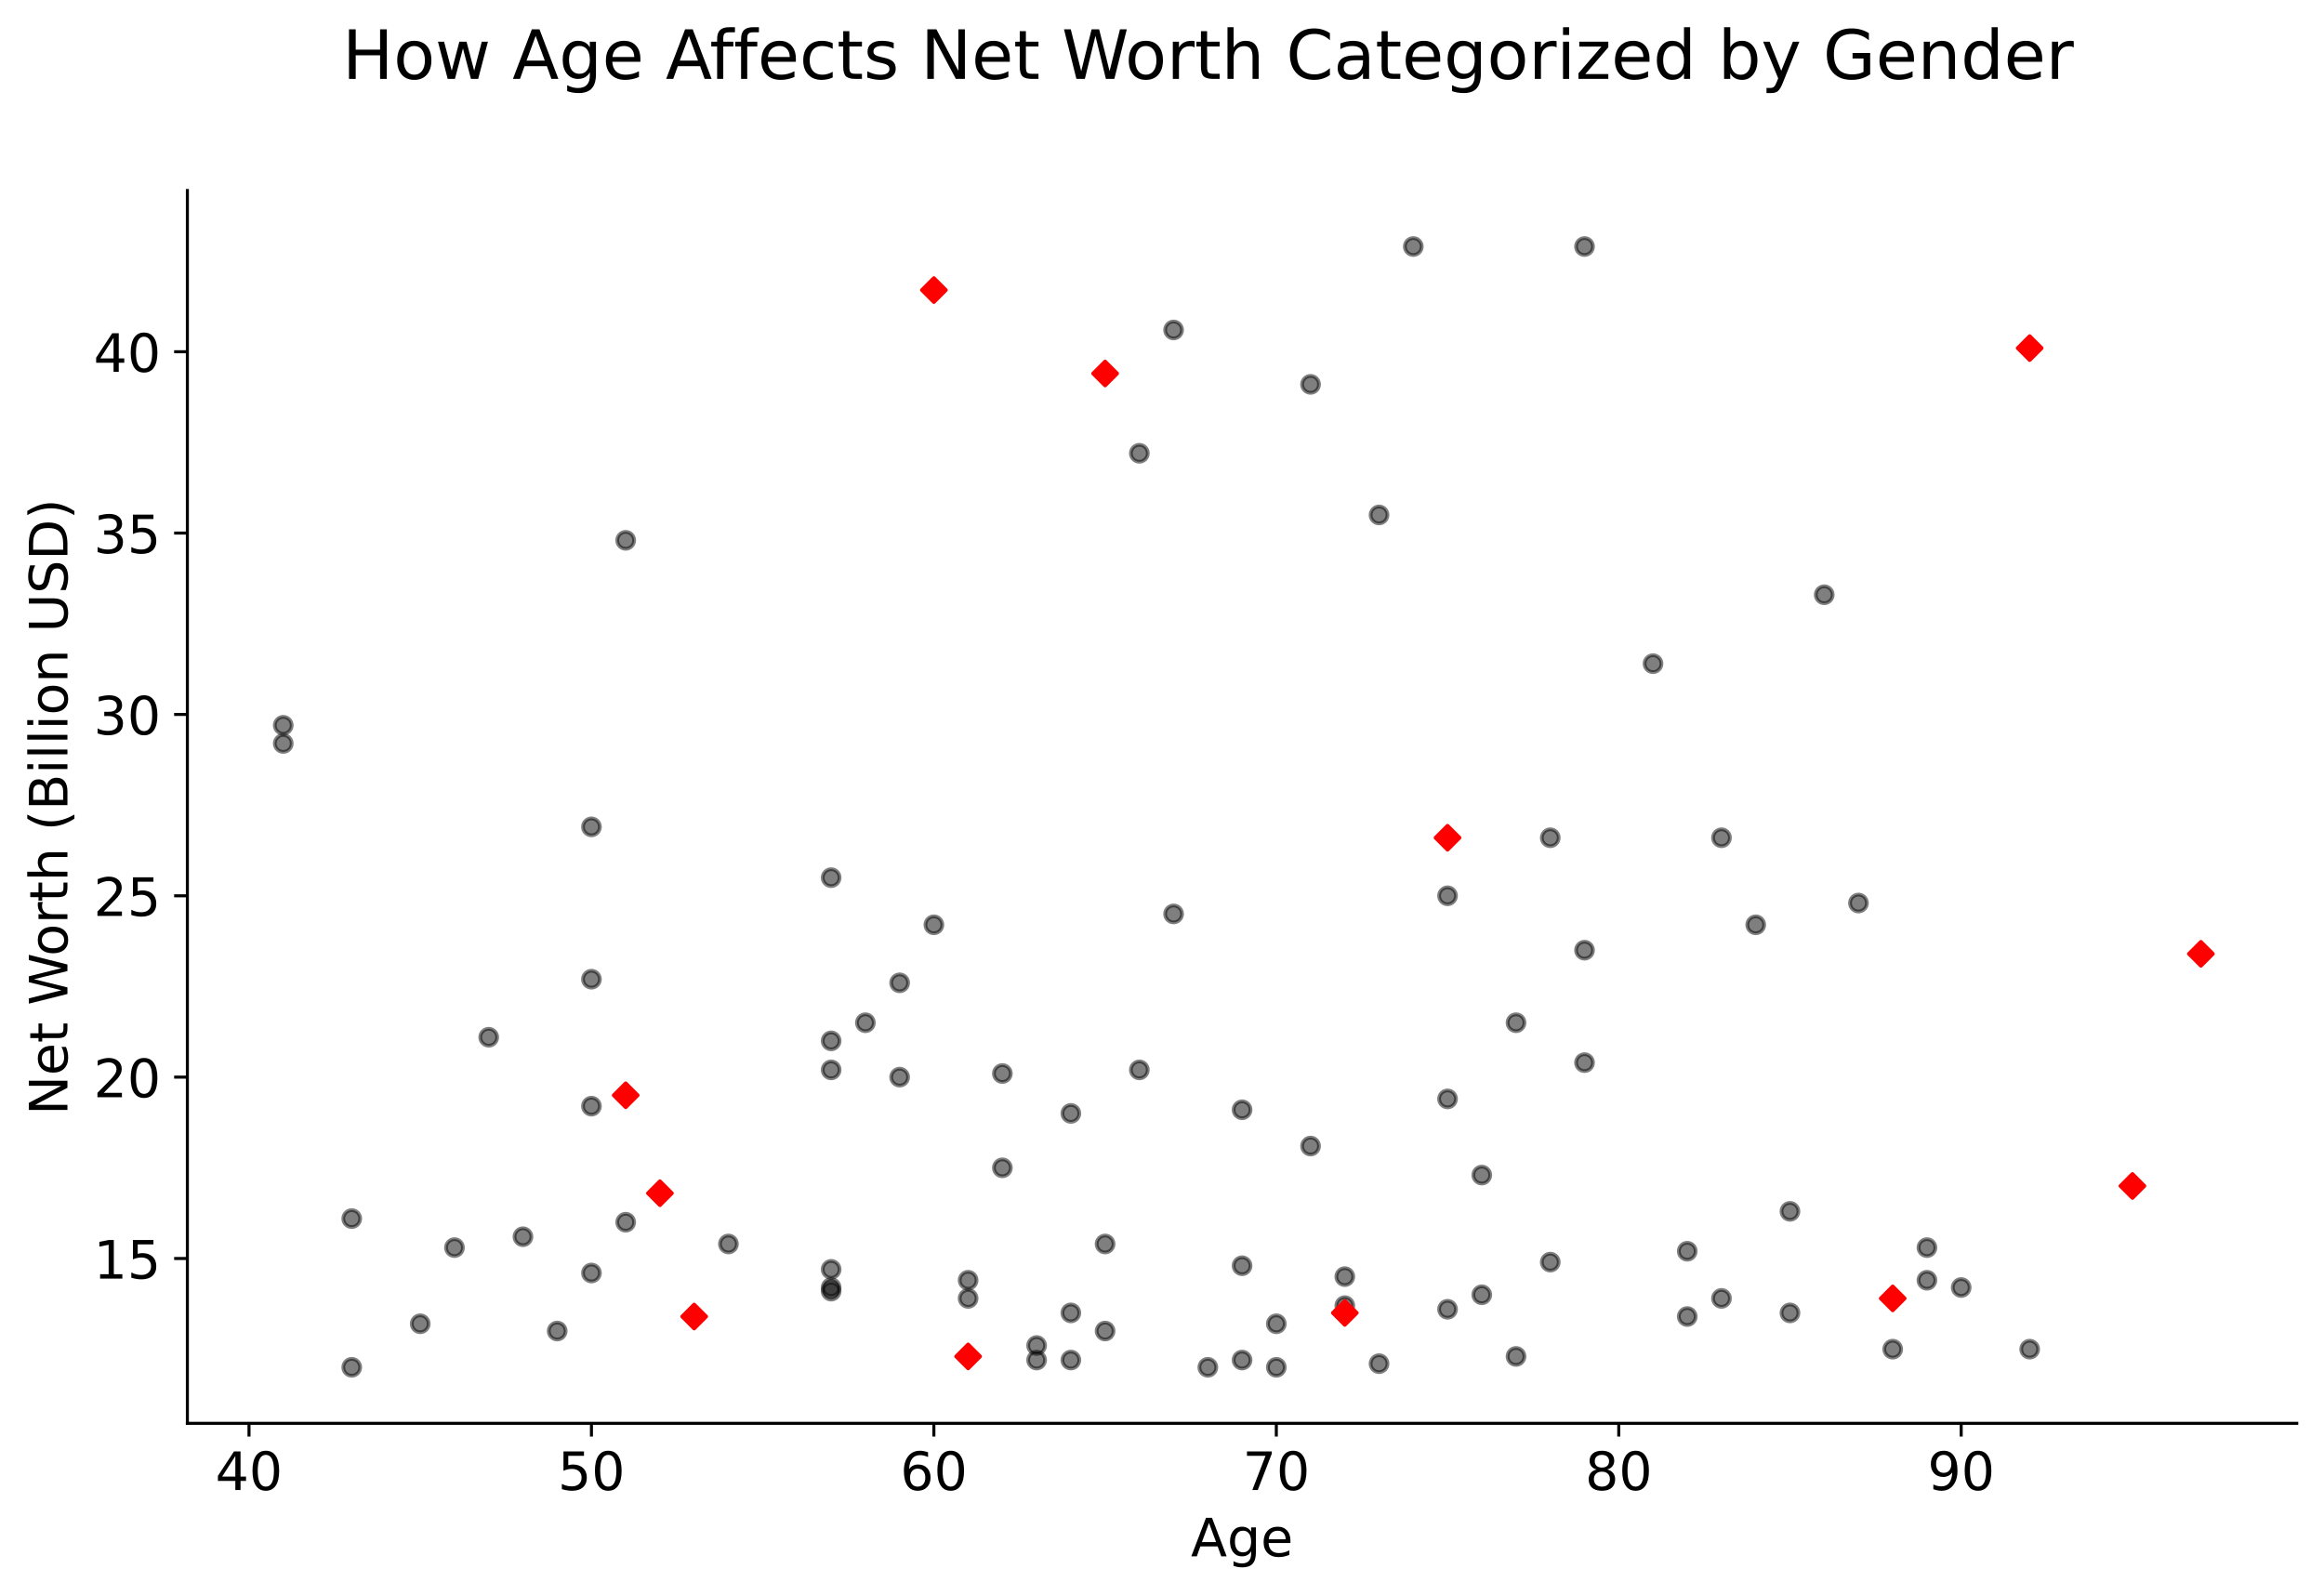<?xml version="1.0" encoding="utf-8" standalone="no"?>
<!DOCTYPE svg PUBLIC "-//W3C//DTD SVG 1.1//EN"
  "http://www.w3.org/Graphics/SVG/1.1/DTD/svg11.dtd">
<!-- Created with matplotlib (https://matplotlib.org/) -->
<svg height="421.859pt" version="1.1" viewBox="0 0 614.764 421.859" width="614.764pt" xmlns="http://www.w3.org/2000/svg" xmlns:xlink="http://www.w3.org/1999/xlink">
 <defs>
  <style type="text/css">
*{stroke-linecap:butt;stroke-linejoin:round;}
  </style>
 </defs>
 <g id="figure_1">
  <g id="patch_1">
   <path d="M 0 421.859 
L 614.764 421.859 
L 614.764 0 
L 0 0 
z
" style="fill:#ffffff;"/>
  </g>
  <g id="axes_1">
   <g id="patch_2">
    <path d="M 49.564 376.56 
L 607.564 376.56 
L 607.564 50.4 
L 49.564 50.4 
z
" style="fill:#ffffff;"/>
   </g>
   <g id="PathCollection_1">
    <defs>
     <path d="M 0 2.236 
C 0.593 2.236 1.162 2 1.581 1.581 
C 2 1.162 2.236 0.593 2.236 0 
C 2.236 -0.593 2 -1.162 1.581 -1.581 
C 1.162 -2 0.593 -2.236 0 -2.236 
C -0.593 -2.236 -1.162 -2 -1.581 -1.581 
C -2 -1.162 -2.236 -0.593 -2.236 0 
C -2.236 0.593 -2 1.162 -1.581 1.581 
C -1.162 2 -0.593 2.236 0 2.236 
z
" id="m67b4b7b433" style="stroke:#000000;stroke-opacity:0.5;"/>
    </defs>
    <g clip-path="url(#pac72b75221)">
     <use style="fill-opacity:0.5;stroke:#000000;stroke-opacity:0.5;" x="419.149" xlink:href="#m67b4b7b433" y="65.225"/>
     <use style="fill-opacity:0.5;stroke:#000000;stroke-opacity:0.5;" x="373.857" xlink:href="#m67b4b7b433" y="65.225"/>
     <use style="fill-opacity:0.5;stroke:#000000;stroke-opacity:0.5;" x="310.447" xlink:href="#m67b4b7b433" y="87.296"/>
     <use style="fill-opacity:0.5;stroke:#000000;stroke-opacity:0.5;" x="346.681" xlink:href="#m67b4b7b433" y="101.689"/>
     <use style="fill-opacity:0.5;stroke:#000000;stroke-opacity:0.5;" x="301.389" xlink:href="#m67b4b7b433" y="119.921"/>
     <use style="fill-opacity:0.5;stroke:#000000;stroke-opacity:0.5;" x="364.798" xlink:href="#m67b4b7b433" y="136.234"/>
     <use style="fill-opacity:0.5;stroke:#000000;stroke-opacity:0.5;" x="165.512" xlink:href="#m67b4b7b433" y="142.951"/>
     <use style="fill-opacity:0.5;stroke:#000000;stroke-opacity:0.5;" x="482.558" xlink:href="#m67b4b7b433" y="157.345"/>
     <use style="fill-opacity:0.5;stroke:#000000;stroke-opacity:0.5;" x="437.266" xlink:href="#m67b4b7b433" y="175.577"/>
     <use style="fill-opacity:0.5;stroke:#000000;stroke-opacity:0.5;" x="74.928" xlink:href="#m67b4b7b433" y="191.89"/>
     <use style="fill-opacity:0.5;stroke:#000000;stroke-opacity:0.5;" x="74.928" xlink:href="#m67b4b7b433" y="196.687"/>
     <use style="fill-opacity:0.5;stroke:#000000;stroke-opacity:0.5;" x="156.454" xlink:href="#m67b4b7b433" y="218.758"/>
     <use style="fill-opacity:0.5;stroke:#000000;stroke-opacity:0.5;" x="455.383" xlink:href="#m67b4b7b433" y="221.636"/>
     <use style="fill-opacity:0.5;stroke:#000000;stroke-opacity:0.5;" x="410.09" xlink:href="#m67b4b7b433" y="221.636"/>
     <use style="fill-opacity:0.5;stroke:#000000;stroke-opacity:0.5;" x="219.863" xlink:href="#m67b4b7b433" y="232.192"/>
     <use style="fill-opacity:0.5;stroke:#000000;stroke-opacity:0.5;" x="382.915" xlink:href="#m67b4b7b433" y="236.99"/>
     <use style="fill-opacity:0.5;stroke:#000000;stroke-opacity:0.5;" x="491.616" xlink:href="#m67b4b7b433" y="238.909"/>
     <use style="fill-opacity:0.5;stroke:#000000;stroke-opacity:0.5;" x="310.447" xlink:href="#m67b4b7b433" y="241.788"/>
     <use style="fill-opacity:0.5;stroke:#000000;stroke-opacity:0.5;" x="464.441" xlink:href="#m67b4b7b433" y="244.666"/>
     <use style="fill-opacity:0.5;stroke:#000000;stroke-opacity:0.5;" x="247.038" xlink:href="#m67b4b7b433" y="244.666"/>
     <use style="fill-opacity:0.5;stroke:#000000;stroke-opacity:0.5;" x="419.149" xlink:href="#m67b4b7b433" y="251.383"/>
     <use style="fill-opacity:0.5;stroke:#000000;stroke-opacity:0.5;" x="156.454" xlink:href="#m67b4b7b433" y="259.06"/>
     <use style="fill-opacity:0.5;stroke:#000000;stroke-opacity:0.5;" x="237.98" xlink:href="#m67b4b7b433" y="260.019"/>
     <use style="fill-opacity:0.5;stroke:#000000;stroke-opacity:0.5;" x="228.922" xlink:href="#m67b4b7b433" y="270.575"/>
     <use style="fill-opacity:0.5;stroke:#000000;stroke-opacity:0.5;" x="401.032" xlink:href="#m67b4b7b433" y="270.575"/>
     <use style="fill-opacity:0.5;stroke:#000000;stroke-opacity:0.5;" x="129.279" xlink:href="#m67b4b7b433" y="274.413"/>
     <use style="fill-opacity:0.5;stroke:#000000;stroke-opacity:0.5;" x="219.863" xlink:href="#m67b4b7b433" y="275.373"/>
     <use style="fill-opacity:0.5;stroke:#000000;stroke-opacity:0.5;" x="419.149" xlink:href="#m67b4b7b433" y="281.13"/>
     <use style="fill-opacity:0.5;stroke:#000000;stroke-opacity:0.5;" x="219.863" xlink:href="#m67b4b7b433" y="283.049"/>
     <use style="fill-opacity:0.5;stroke:#000000;stroke-opacity:0.5;" x="301.389" xlink:href="#m67b4b7b433" y="283.049"/>
     <use style="fill-opacity:0.5;stroke:#000000;stroke-opacity:0.5;" x="265.155" xlink:href="#m67b4b7b433" y="284.009"/>
     <use style="fill-opacity:0.5;stroke:#000000;stroke-opacity:0.5;" x="237.98" xlink:href="#m67b4b7b433" y="284.968"/>
     <use style="fill-opacity:0.5;stroke:#000000;stroke-opacity:0.5;" x="382.915" xlink:href="#m67b4b7b433" y="290.726"/>
     <use style="fill-opacity:0.5;stroke:#000000;stroke-opacity:0.5;" x="156.454" xlink:href="#m67b4b7b433" y="292.645"/>
     <use style="fill-opacity:0.5;stroke:#000000;stroke-opacity:0.5;" x="328.564" xlink:href="#m67b4b7b433" y="293.605"/>
     <use style="fill-opacity:0.5;stroke:#000000;stroke-opacity:0.5;" x="283.272" xlink:href="#m67b4b7b433" y="294.564"/>
     <use style="fill-opacity:0.5;stroke:#000000;stroke-opacity:0.5;" x="346.681" xlink:href="#m67b4b7b433" y="303.2"/>
     <use style="fill-opacity:0.5;stroke:#000000;stroke-opacity:0.5;" x="265.155" xlink:href="#m67b4b7b433" y="308.958"/>
     <use style="fill-opacity:0.5;stroke:#000000;stroke-opacity:0.5;" x="391.973" xlink:href="#m67b4b7b433" y="310.877"/>
     <use style="fill-opacity:0.5;stroke:#000000;stroke-opacity:0.5;" x="473.499" xlink:href="#m67b4b7b433" y="320.473"/>
     <use style="fill-opacity:0.5;stroke:#000000;stroke-opacity:0.5;" x="93.045" xlink:href="#m67b4b7b433" y="322.392"/>
     <use style="fill-opacity:0.5;stroke:#000000;stroke-opacity:0.5;" x="165.512" xlink:href="#m67b4b7b433" y="323.351"/>
     <use style="fill-opacity:0.5;stroke:#000000;stroke-opacity:0.5;" x="138.337" xlink:href="#m67b4b7b433" y="327.19"/>
     <use style="fill-opacity:0.5;stroke:#000000;stroke-opacity:0.5;" x="292.331" xlink:href="#m67b4b7b433" y="329.109"/>
     <use style="fill-opacity:0.5;stroke:#000000;stroke-opacity:0.5;" x="192.688" xlink:href="#m67b4b7b433" y="329.109"/>
     <use style="fill-opacity:0.5;stroke:#000000;stroke-opacity:0.5;" x="509.733" xlink:href="#m67b4b7b433" y="330.069"/>
     <use style="fill-opacity:0.5;stroke:#000000;stroke-opacity:0.5;" x="120.22" xlink:href="#m67b4b7b433" y="330.069"/>
     <use style="fill-opacity:0.5;stroke:#000000;stroke-opacity:0.5;" x="446.324" xlink:href="#m67b4b7b433" y="331.028"/>
     <use style="fill-opacity:0.5;stroke:#000000;stroke-opacity:0.5;" x="410.09" xlink:href="#m67b4b7b433" y="333.907"/>
     <use style="fill-opacity:0.5;stroke:#000000;stroke-opacity:0.5;" x="328.564" xlink:href="#m67b4b7b433" y="334.866"/>
     <use style="fill-opacity:0.5;stroke:#000000;stroke-opacity:0.5;" x="219.863" xlink:href="#m67b4b7b433" y="335.826"/>
     <use style="fill-opacity:0.5;stroke:#000000;stroke-opacity:0.5;" x="156.454" xlink:href="#m67b4b7b433" y="336.786"/>
     <use style="fill-opacity:0.5;stroke:#000000;stroke-opacity:0.5;" x="355.74" xlink:href="#m67b4b7b433" y="337.745"/>
     <use style="fill-opacity:0.5;stroke:#000000;stroke-opacity:0.5;" x="509.733" xlink:href="#m67b4b7b433" y="338.705"/>
     <use style="fill-opacity:0.5;stroke:#000000;stroke-opacity:0.5;" x="256.097" xlink:href="#m67b4b7b433" y="338.705"/>
     <use style="fill-opacity:0.5;stroke:#000000;stroke-opacity:0.5;" x="518.792" xlink:href="#m67b4b7b433" y="340.624"/>
     <use style="fill-opacity:0.5;stroke:#000000;stroke-opacity:0.5;" x="219.863" xlink:href="#m67b4b7b433" y="340.624"/>
     <use style="fill-opacity:0.5;stroke:#000000;stroke-opacity:0.5;" x="219.863" xlink:href="#m67b4b7b433" y="341.583"/>
     <use style="fill-opacity:0.5;stroke:#000000;stroke-opacity:0.5;" x="391.973" xlink:href="#m67b4b7b433" y="342.543"/>
     <use style="fill-opacity:0.5;stroke:#000000;stroke-opacity:0.5;" x="256.097" xlink:href="#m67b4b7b433" y="343.503"/>
     <use style="fill-opacity:0.5;stroke:#000000;stroke-opacity:0.5;" x="455.383" xlink:href="#m67b4b7b433" y="343.503"/>
     <use style="fill-opacity:0.5;stroke:#000000;stroke-opacity:0.5;" x="355.74" xlink:href="#m67b4b7b433" y="345.422"/>
     <use style="fill-opacity:0.5;stroke:#000000;stroke-opacity:0.5;" x="382.915" xlink:href="#m67b4b7b433" y="346.381"/>
     <use style="fill-opacity:0.5;stroke:#000000;stroke-opacity:0.5;" x="473.499" xlink:href="#m67b4b7b433" y="347.341"/>
     <use style="fill-opacity:0.5;stroke:#000000;stroke-opacity:0.5;" x="283.272" xlink:href="#m67b4b7b433" y="347.341"/>
     <use style="fill-opacity:0.5;stroke:#000000;stroke-opacity:0.5;" x="446.324" xlink:href="#m67b4b7b433" y="348.3"/>
     <use style="fill-opacity:0.5;stroke:#000000;stroke-opacity:0.5;" x="111.162" xlink:href="#m67b4b7b433" y="350.22"/>
     <use style="fill-opacity:0.5;stroke:#000000;stroke-opacity:0.5;" x="337.623" xlink:href="#m67b4b7b433" y="350.22"/>
     <use style="fill-opacity:0.5;stroke:#000000;stroke-opacity:0.5;" x="147.396" xlink:href="#m67b4b7b433" y="352.139"/>
     <use style="fill-opacity:0.5;stroke:#000000;stroke-opacity:0.5;" x="292.331" xlink:href="#m67b4b7b433" y="352.139"/>
     <use style="fill-opacity:0.5;stroke:#000000;stroke-opacity:0.5;" x="274.214" xlink:href="#m67b4b7b433" y="355.977"/>
     <use style="fill-opacity:0.5;stroke:#000000;stroke-opacity:0.5;" x="500.675" xlink:href="#m67b4b7b433" y="356.937"/>
     <use style="fill-opacity:0.5;stroke:#000000;stroke-opacity:0.5;" x="536.909" xlink:href="#m67b4b7b433" y="356.937"/>
     <use style="fill-opacity:0.5;stroke:#000000;stroke-opacity:0.5;" x="401.032" xlink:href="#m67b4b7b433" y="358.856"/>
     <use style="fill-opacity:0.5;stroke:#000000;stroke-opacity:0.5;" x="283.272" xlink:href="#m67b4b7b433" y="359.815"/>
     <use style="fill-opacity:0.5;stroke:#000000;stroke-opacity:0.5;" x="328.564" xlink:href="#m67b4b7b433" y="359.815"/>
     <use style="fill-opacity:0.5;stroke:#000000;stroke-opacity:0.5;" x="274.214" xlink:href="#m67b4b7b433" y="359.815"/>
     <use style="fill-opacity:0.5;stroke:#000000;stroke-opacity:0.5;" x="364.798" xlink:href="#m67b4b7b433" y="360.775"/>
     <use style="fill-opacity:0.5;stroke:#000000;stroke-opacity:0.5;" x="337.623" xlink:href="#m67b4b7b433" y="361.735"/>
     <use style="fill-opacity:0.5;stroke:#000000;stroke-opacity:0.5;" x="93.045" xlink:href="#m67b4b7b433" y="361.735"/>
     <use style="fill-opacity:0.5;stroke:#000000;stroke-opacity:0.5;" x="319.506" xlink:href="#m67b4b7b433" y="361.735"/>
    </g>
   </g>
   <g id="PathCollection_2">
    <defs>
     <path d="M -0 3.162 
L 3.162 0 
L 0 -3.162 
L -3.162 -0 
z
" id="mb8ac584e3f" style="stroke:#ff0000;"/>
    </defs>
    <g clip-path="url(#pac72b75221)">
     <use style="fill:#ff0000;stroke:#ff0000;" x="247.038" xlink:href="#mb8ac584e3f" y="76.74"/>
     <use style="fill:#ff0000;stroke:#ff0000;" x="536.909" xlink:href="#mb8ac584e3f" y="92.094"/>
     <use style="fill:#ff0000;stroke:#ff0000;" x="292.331" xlink:href="#mb8ac584e3f" y="98.811"/>
     <use style="fill:#ff0000;stroke:#ff0000;" x="382.915" xlink:href="#mb8ac584e3f" y="221.636"/>
     <use style="fill:#ff0000;stroke:#ff0000;" x="582.201" xlink:href="#mb8ac584e3f" y="252.343"/>
     <use style="fill:#ff0000;stroke:#ff0000;" x="165.512" xlink:href="#mb8ac584e3f" y="289.766"/>
     <use style="fill:#ff0000;stroke:#ff0000;" x="564.084" xlink:href="#mb8ac584e3f" y="313.756"/>
     <use style="fill:#ff0000;stroke:#ff0000;" x="174.571" xlink:href="#mb8ac584e3f" y="315.675"/>
     <use style="fill:#ff0000;stroke:#ff0000;" x="500.675" xlink:href="#mb8ac584e3f" y="343.503"/>
     <use style="fill:#ff0000;stroke:#ff0000;" x="355.74" xlink:href="#mb8ac584e3f" y="347.341"/>
     <use style="fill:#ff0000;stroke:#ff0000;" x="183.629" xlink:href="#mb8ac584e3f" y="348.3"/>
     <use style="fill:#ff0000;stroke:#ff0000;" x="256.097" xlink:href="#mb8ac584e3f" y="358.856"/>
    </g>
   </g>
   <g id="matplotlib.axis_1">
    <g id="xtick_1">
     <g id="line2d_1">
      <defs>
       <path d="M 0 0 
L 0 3.5 
" id="m7840a27ccf" style="stroke:#000000;stroke-width:0.8;"/>
      </defs>
      <g>
       <use style="stroke:#000000;stroke-width:0.8;" x="65.87" xlink:href="#m7840a27ccf" y="376.56"/>
      </g>
     </g>
     <g id="text_1">
      <!-- 40 -->
      <defs>
       <path d="M 37.797 64.312 
L 12.891 25.391 
L 37.797 25.391 
z
M 35.203 72.906 
L 47.609 72.906 
L 47.609 25.391 
L 58.016 25.391 
L 58.016 17.188 
L 47.609 17.188 
L 47.609 0 
L 37.797 0 
L 37.797 17.188 
L 4.891 17.188 
L 4.891 26.703 
z
" id="DejaVuSans-52"/>
       <path d="M 31.781 66.406 
Q 24.172 66.406 20.328 58.906 
Q 16.5 51.422 16.5 36.375 
Q 16.5 21.391 20.328 13.891 
Q 24.172 6.391 31.781 6.391 
Q 39.453 6.391 43.281 13.891 
Q 47.125 21.391 47.125 36.375 
Q 47.125 51.422 43.281 58.906 
Q 39.453 66.406 31.781 66.406 
z
M 31.781 74.219 
Q 44.047 74.219 50.516 64.516 
Q 56.984 54.828 56.984 36.375 
Q 56.984 17.969 50.516 8.266 
Q 44.047 -1.422 31.781 -1.422 
Q 19.531 -1.422 13.062 8.266 
Q 6.594 17.969 6.594 36.375 
Q 6.594 54.828 13.062 64.516 
Q 19.531 74.219 31.781 74.219 
z
" id="DejaVuSans-48"/>
      </defs>
      <g transform="translate(56.962 394.198)scale(0.14 -0.14)">
       <use xlink:href="#DejaVuSans-52"/>
       <use x="63.623" xlink:href="#DejaVuSans-48"/>
      </g>
     </g>
    </g>
    <g id="xtick_2">
     <g id="line2d_2">
      <g>
       <use style="stroke:#000000;stroke-width:0.8;" x="156.454" xlink:href="#m7840a27ccf" y="376.56"/>
      </g>
     </g>
     <g id="text_2">
      <!-- 50 -->
      <defs>
       <path d="M 10.797 72.906 
L 49.516 72.906 
L 49.516 64.594 
L 19.828 64.594 
L 19.828 46.734 
Q 21.969 47.469 24.109 47.828 
Q 26.266 48.188 28.422 48.188 
Q 40.625 48.188 47.75 41.5 
Q 54.891 34.812 54.891 23.391 
Q 54.891 11.625 47.562 5.094 
Q 40.234 -1.422 26.906 -1.422 
Q 22.312 -1.422 17.547 -0.641 
Q 12.797 0.141 7.719 1.703 
L 7.719 11.625 
Q 12.109 9.234 16.797 8.062 
Q 21.484 6.891 26.703 6.891 
Q 35.156 6.891 40.078 11.328 
Q 45.016 15.766 45.016 23.391 
Q 45.016 31 40.078 35.438 
Q 35.156 39.891 26.703 39.891 
Q 22.75 39.891 18.812 39.016 
Q 14.891 38.141 10.797 36.281 
z
" id="DejaVuSans-53"/>
      </defs>
      <g transform="translate(147.546 394.198)scale(0.14 -0.14)">
       <use xlink:href="#DejaVuSans-53"/>
       <use x="63.623" xlink:href="#DejaVuSans-48"/>
      </g>
     </g>
    </g>
    <g id="xtick_3">
     <g id="line2d_3">
      <g>
       <use style="stroke:#000000;stroke-width:0.8;" x="247.038" xlink:href="#m7840a27ccf" y="376.56"/>
      </g>
     </g>
     <g id="text_3">
      <!-- 60 -->
      <defs>
       <path d="M 33.016 40.375 
Q 26.375 40.375 22.484 35.828 
Q 18.609 31.297 18.609 23.391 
Q 18.609 15.531 22.484 10.953 
Q 26.375 6.391 33.016 6.391 
Q 39.656 6.391 43.531 10.953 
Q 47.406 15.531 47.406 23.391 
Q 47.406 31.297 43.531 35.828 
Q 39.656 40.375 33.016 40.375 
z
M 52.594 71.297 
L 52.594 62.312 
Q 48.875 64.062 45.094 64.984 
Q 41.312 65.922 37.594 65.922 
Q 27.828 65.922 22.672 59.328 
Q 17.531 52.734 16.797 39.406 
Q 19.672 43.656 24.016 45.922 
Q 28.375 48.188 33.594 48.188 
Q 44.578 48.188 50.953 41.516 
Q 57.328 34.859 57.328 23.391 
Q 57.328 12.156 50.688 5.359 
Q 44.047 -1.422 33.016 -1.422 
Q 20.359 -1.422 13.672 8.266 
Q 6.984 17.969 6.984 36.375 
Q 6.984 53.656 15.188 63.938 
Q 23.391 74.219 37.203 74.219 
Q 40.922 74.219 44.703 73.484 
Q 48.484 72.75 52.594 71.297 
z
" id="DejaVuSans-54"/>
      </defs>
      <g transform="translate(238.131 394.198)scale(0.14 -0.14)">
       <use xlink:href="#DejaVuSans-54"/>
       <use x="63.623" xlink:href="#DejaVuSans-48"/>
      </g>
     </g>
    </g>
    <g id="xtick_4">
     <g id="line2d_4">
      <g>
       <use style="stroke:#000000;stroke-width:0.8;" x="337.623" xlink:href="#m7840a27ccf" y="376.56"/>
      </g>
     </g>
     <g id="text_4">
      <!-- 70 -->
      <defs>
       <path d="M 8.203 72.906 
L 55.078 72.906 
L 55.078 68.703 
L 28.609 0 
L 18.312 0 
L 43.219 64.594 
L 8.203 64.594 
z
" id="DejaVuSans-55"/>
      </defs>
      <g transform="translate(328.715 394.198)scale(0.14 -0.14)">
       <use xlink:href="#DejaVuSans-55"/>
       <use x="63.623" xlink:href="#DejaVuSans-48"/>
      </g>
     </g>
    </g>
    <g id="xtick_5">
     <g id="line2d_5">
      <g>
       <use style="stroke:#000000;stroke-width:0.8;" x="428.207" xlink:href="#m7840a27ccf" y="376.56"/>
      </g>
     </g>
     <g id="text_5">
      <!-- 80 -->
      <defs>
       <path d="M 31.781 34.625 
Q 24.75 34.625 20.719 30.859 
Q 16.703 27.094 16.703 20.516 
Q 16.703 13.922 20.719 10.156 
Q 24.75 6.391 31.781 6.391 
Q 38.812 6.391 42.859 10.172 
Q 46.922 13.969 46.922 20.516 
Q 46.922 27.094 42.891 30.859 
Q 38.875 34.625 31.781 34.625 
z
M 21.922 38.812 
Q 15.578 40.375 12.031 44.719 
Q 8.5 49.078 8.5 55.328 
Q 8.5 64.062 14.719 69.141 
Q 20.953 74.219 31.781 74.219 
Q 42.672 74.219 48.875 69.141 
Q 55.078 64.062 55.078 55.328 
Q 55.078 49.078 51.531 44.719 
Q 48 40.375 41.703 38.812 
Q 48.828 37.156 52.797 32.312 
Q 56.781 27.484 56.781 20.516 
Q 56.781 9.906 50.312 4.234 
Q 43.844 -1.422 31.781 -1.422 
Q 19.734 -1.422 13.25 4.234 
Q 6.781 9.906 6.781 20.516 
Q 6.781 27.484 10.781 32.312 
Q 14.797 37.156 21.922 38.812 
z
M 18.312 54.391 
Q 18.312 48.734 21.844 45.562 
Q 25.391 42.391 31.781 42.391 
Q 38.141 42.391 41.719 45.562 
Q 45.312 48.734 45.312 54.391 
Q 45.312 60.062 41.719 63.234 
Q 38.141 66.406 31.781 66.406 
Q 25.391 66.406 21.844 63.234 
Q 18.312 60.062 18.312 54.391 
z
" id="DejaVuSans-56"/>
      </defs>
      <g transform="translate(419.3 394.198)scale(0.14 -0.14)">
       <use xlink:href="#DejaVuSans-56"/>
       <use x="63.623" xlink:href="#DejaVuSans-48"/>
      </g>
     </g>
    </g>
    <g id="xtick_6">
     <g id="line2d_6">
      <g>
       <use style="stroke:#000000;stroke-width:0.8;" x="518.792" xlink:href="#m7840a27ccf" y="376.56"/>
      </g>
     </g>
     <g id="text_6">
      <!-- 90 -->
      <defs>
       <path d="M 10.984 1.516 
L 10.984 10.5 
Q 14.703 8.734 18.5 7.812 
Q 22.312 6.891 25.984 6.891 
Q 35.75 6.891 40.891 13.453 
Q 46.047 20.016 46.781 33.406 
Q 43.953 29.203 39.594 26.953 
Q 35.25 24.703 29.984 24.703 
Q 19.047 24.703 12.672 31.312 
Q 6.297 37.938 6.297 49.422 
Q 6.297 60.641 12.938 67.422 
Q 19.578 74.219 30.609 74.219 
Q 43.266 74.219 49.922 64.516 
Q 56.594 54.828 56.594 36.375 
Q 56.594 19.141 48.406 8.859 
Q 40.234 -1.422 26.422 -1.422 
Q 22.703 -1.422 18.891 -0.688 
Q 15.094 0.047 10.984 1.516 
z
M 30.609 32.422 
Q 37.25 32.422 41.125 36.953 
Q 45.016 41.5 45.016 49.422 
Q 45.016 57.281 41.125 61.844 
Q 37.25 66.406 30.609 66.406 
Q 23.969 66.406 20.094 61.844 
Q 16.219 57.281 16.219 49.422 
Q 16.219 41.5 20.094 36.953 
Q 23.969 32.422 30.609 32.422 
z
" id="DejaVuSans-57"/>
      </defs>
      <g transform="translate(509.884 394.198)scale(0.14 -0.14)">
       <use xlink:href="#DejaVuSans-57"/>
       <use x="63.623" xlink:href="#DejaVuSans-48"/>
      </g>
     </g>
    </g>
    <g id="text_7">
     <!-- Age -->
     <defs>
      <path d="M 34.188 63.188 
L 20.797 26.906 
L 47.609 26.906 
z
M 28.609 72.906 
L 39.797 72.906 
L 67.578 0 
L 57.328 0 
L 50.688 18.703 
L 17.828 18.703 
L 11.188 0 
L 0.781 0 
z
" id="DejaVuSans-65"/>
      <path d="M 45.406 27.984 
Q 45.406 37.75 41.375 43.109 
Q 37.359 48.484 30.078 48.484 
Q 22.859 48.484 18.828 43.109 
Q 14.797 37.75 14.797 27.984 
Q 14.797 18.266 18.828 12.891 
Q 22.859 7.516 30.078 7.516 
Q 37.359 7.516 41.375 12.891 
Q 45.406 18.266 45.406 27.984 
z
M 54.391 6.781 
Q 54.391 -7.172 48.188 -13.984 
Q 42 -20.797 29.203 -20.797 
Q 24.469 -20.797 20.266 -20.094 
Q 16.062 -19.391 12.109 -17.922 
L 12.109 -9.188 
Q 16.062 -11.328 19.922 -12.344 
Q 23.781 -13.375 27.781 -13.375 
Q 36.625 -13.375 41.016 -8.766 
Q 45.406 -4.156 45.406 5.172 
L 45.406 9.625 
Q 42.625 4.781 38.281 2.391 
Q 33.938 0 27.875 0 
Q 17.828 0 11.672 7.656 
Q 5.516 15.328 5.516 27.984 
Q 5.516 40.672 11.672 48.328 
Q 17.828 56 27.875 56 
Q 33.938 56 38.281 53.609 
Q 42.625 51.219 45.406 46.391 
L 45.406 54.688 
L 54.391 54.688 
z
" id="DejaVuSans-103"/>
      <path d="M 56.203 29.594 
L 56.203 25.203 
L 14.891 25.203 
Q 15.484 15.922 20.484 11.062 
Q 25.484 6.203 34.422 6.203 
Q 39.594 6.203 44.453 7.469 
Q 49.312 8.734 54.109 11.281 
L 54.109 2.781 
Q 49.266 0.734 44.188 -0.344 
Q 39.109 -1.422 33.891 -1.422 
Q 20.797 -1.422 13.156 6.188 
Q 5.516 13.812 5.516 26.812 
Q 5.516 40.234 12.766 48.109 
Q 20.016 56 32.328 56 
Q 43.359 56 49.781 48.891 
Q 56.203 41.797 56.203 29.594 
z
M 47.219 32.234 
Q 47.125 39.594 43.094 43.984 
Q 39.062 48.391 32.422 48.391 
Q 24.906 48.391 20.391 44.141 
Q 15.875 39.891 15.188 32.172 
z
" id="DejaVuSans-101"/>
     </defs>
     <g transform="translate(315.025 411.747)scale(0.14 -0.14)">
      <use xlink:href="#DejaVuSans-65"/>
      <use x="68.408" xlink:href="#DejaVuSans-103"/>
      <use x="131.885" xlink:href="#DejaVuSans-101"/>
     </g>
    </g>
   </g>
   <g id="matplotlib.axis_2">
    <g id="ytick_1">
     <g id="line2d_7">
      <defs>
       <path d="M 0 0 
L -3.5 0 
" id="m904f00e921" style="stroke:#000000;stroke-width:0.8;"/>
      </defs>
      <g>
       <use style="stroke:#000000;stroke-width:0.8;" x="49.564" xlink:href="#m904f00e921" y="332.947"/>
      </g>
     </g>
     <g id="text_8">
      <!-- 15 -->
      <defs>
       <path d="M 12.406 8.297 
L 28.516 8.297 
L 28.516 63.922 
L 10.984 60.406 
L 10.984 69.391 
L 28.422 72.906 
L 38.281 72.906 
L 38.281 8.297 
L 54.391 8.297 
L 54.391 0 
L 12.406 0 
z
" id="DejaVuSans-49"/>
      </defs>
      <g transform="translate(24.749 338.266)scale(0.14 -0.14)">
       <use xlink:href="#DejaVuSans-49"/>
       <use x="63.623" xlink:href="#DejaVuSans-53"/>
      </g>
     </g>
    </g>
    <g id="ytick_2">
     <g id="line2d_8">
      <g>
       <use style="stroke:#000000;stroke-width:0.8;" x="49.564" xlink:href="#m904f00e921" y="284.968"/>
      </g>
     </g>
     <g id="text_9">
      <!-- 20 -->
      <defs>
       <path d="M 19.188 8.297 
L 53.609 8.297 
L 53.609 0 
L 7.328 0 
L 7.328 8.297 
Q 12.938 14.109 22.625 23.891 
Q 32.328 33.688 34.812 36.531 
Q 39.547 41.844 41.422 45.531 
Q 43.312 49.219 43.312 52.781 
Q 43.312 58.594 39.234 62.25 
Q 35.156 65.922 28.609 65.922 
Q 23.969 65.922 18.812 64.312 
Q 13.672 62.703 7.812 59.422 
L 7.812 69.391 
Q 13.766 71.781 18.938 73 
Q 24.125 74.219 28.422 74.219 
Q 39.75 74.219 46.484 68.547 
Q 53.219 62.891 53.219 53.422 
Q 53.219 48.922 51.531 44.891 
Q 49.859 40.875 45.406 35.406 
Q 44.188 33.984 37.641 27.219 
Q 31.109 20.453 19.188 8.297 
z
" id="DejaVuSans-50"/>
      </defs>
      <g transform="translate(24.749 290.287)scale(0.14 -0.14)">
       <use xlink:href="#DejaVuSans-50"/>
       <use x="63.623" xlink:href="#DejaVuSans-48"/>
      </g>
     </g>
    </g>
    <g id="ytick_3">
     <g id="line2d_9">
      <g>
       <use style="stroke:#000000;stroke-width:0.8;" x="49.564" xlink:href="#m904f00e921" y="236.99"/>
      </g>
     </g>
     <g id="text_10">
      <!-- 25 -->
      <g transform="translate(24.749 242.309)scale(0.14 -0.14)">
       <use xlink:href="#DejaVuSans-50"/>
       <use x="63.623" xlink:href="#DejaVuSans-53"/>
      </g>
     </g>
    </g>
    <g id="ytick_4">
     <g id="line2d_10">
      <g>
       <use style="stroke:#000000;stroke-width:0.8;" x="49.564" xlink:href="#m904f00e921" y="189.011"/>
      </g>
     </g>
     <g id="text_11">
      <!-- 30 -->
      <defs>
       <path d="M 40.578 39.312 
Q 47.656 37.797 51.625 33 
Q 55.609 28.219 55.609 21.188 
Q 55.609 10.406 48.188 4.484 
Q 40.766 -1.422 27.094 -1.422 
Q 22.516 -1.422 17.656 -0.516 
Q 12.797 0.391 7.625 2.203 
L 7.625 11.719 
Q 11.719 9.328 16.594 8.109 
Q 21.484 6.891 26.812 6.891 
Q 36.078 6.891 40.938 10.547 
Q 45.797 14.203 45.797 21.188 
Q 45.797 27.641 41.281 31.266 
Q 36.766 34.906 28.719 34.906 
L 20.219 34.906 
L 20.219 43.016 
L 29.109 43.016 
Q 36.375 43.016 40.234 45.922 
Q 44.094 48.828 44.094 54.297 
Q 44.094 59.906 40.109 62.906 
Q 36.141 65.922 28.719 65.922 
Q 24.656 65.922 20.016 65.031 
Q 15.375 64.156 9.812 62.312 
L 9.812 71.094 
Q 15.438 72.656 20.344 73.438 
Q 25.25 74.219 29.594 74.219 
Q 40.828 74.219 47.359 69.109 
Q 53.906 64.016 53.906 55.328 
Q 53.906 49.266 50.438 45.094 
Q 46.969 40.922 40.578 39.312 
z
" id="DejaVuSans-51"/>
      </defs>
      <g transform="translate(24.749 194.33)scale(0.14 -0.14)">
       <use xlink:href="#DejaVuSans-51"/>
       <use x="63.623" xlink:href="#DejaVuSans-48"/>
      </g>
     </g>
    </g>
    <g id="ytick_5">
     <g id="line2d_11">
      <g>
       <use style="stroke:#000000;stroke-width:0.8;" x="49.564" xlink:href="#m904f00e921" y="141.032"/>
      </g>
     </g>
     <g id="text_12">
      <!-- 35 -->
      <g transform="translate(24.749 146.351)scale(0.14 -0.14)">
       <use xlink:href="#DejaVuSans-51"/>
       <use x="63.623" xlink:href="#DejaVuSans-53"/>
      </g>
     </g>
    </g>
    <g id="ytick_6">
     <g id="line2d_12">
      <g>
       <use style="stroke:#000000;stroke-width:0.8;" x="49.564" xlink:href="#m904f00e921" y="93.053"/>
      </g>
     </g>
     <g id="text_13">
      <!-- 40 -->
      <g transform="translate(24.749 98.372)scale(0.14 -0.14)">
       <use xlink:href="#DejaVuSans-52"/>
       <use x="63.623" xlink:href="#DejaVuSans-48"/>
      </g>
     </g>
    </g>
    <g id="text_14">
     <!-- Net Worth (Billion USD) -->
     <defs>
      <path d="M 9.812 72.906 
L 23.094 72.906 
L 55.422 11.922 
L 55.422 72.906 
L 64.984 72.906 
L 64.984 0 
L 51.703 0 
L 19.391 60.984 
L 19.391 0 
L 9.812 0 
z
" id="DejaVuSans-78"/>
      <path d="M 18.312 70.219 
L 18.312 54.688 
L 36.812 54.688 
L 36.812 47.703 
L 18.312 47.703 
L 18.312 18.016 
Q 18.312 11.328 20.141 9.422 
Q 21.969 7.516 27.594 7.516 
L 36.812 7.516 
L 36.812 0 
L 27.594 0 
Q 17.188 0 13.234 3.875 
Q 9.281 7.766 9.281 18.016 
L 9.281 47.703 
L 2.688 47.703 
L 2.688 54.688 
L 9.281 54.688 
L 9.281 70.219 
z
" id="DejaVuSans-116"/>
      <path id="DejaVuSans-32"/>
      <path d="M 3.328 72.906 
L 13.281 72.906 
L 28.609 11.281 
L 43.891 72.906 
L 54.984 72.906 
L 70.312 11.281 
L 85.594 72.906 
L 95.609 72.906 
L 77.297 0 
L 64.891 0 
L 49.516 63.281 
L 33.984 0 
L 21.578 0 
z
" id="DejaVuSans-87"/>
      <path d="M 30.609 48.391 
Q 23.391 48.391 19.188 42.75 
Q 14.984 37.109 14.984 27.297 
Q 14.984 17.484 19.156 11.844 
Q 23.344 6.203 30.609 6.203 
Q 37.797 6.203 41.984 11.859 
Q 46.188 17.531 46.188 27.297 
Q 46.188 37.016 41.984 42.703 
Q 37.797 48.391 30.609 48.391 
z
M 30.609 56 
Q 42.328 56 49.016 48.375 
Q 55.719 40.766 55.719 27.297 
Q 55.719 13.875 49.016 6.219 
Q 42.328 -1.422 30.609 -1.422 
Q 18.844 -1.422 12.172 6.219 
Q 5.516 13.875 5.516 27.297 
Q 5.516 40.766 12.172 48.375 
Q 18.844 56 30.609 56 
z
" id="DejaVuSans-111"/>
      <path d="M 41.109 46.297 
Q 39.594 47.172 37.812 47.578 
Q 36.031 48 33.891 48 
Q 26.266 48 22.188 43.047 
Q 18.109 38.094 18.109 28.812 
L 18.109 0 
L 9.078 0 
L 9.078 54.688 
L 18.109 54.688 
L 18.109 46.188 
Q 20.953 51.172 25.484 53.578 
Q 30.031 56 36.531 56 
Q 37.453 56 38.578 55.875 
Q 39.703 55.766 41.062 55.516 
z
" id="DejaVuSans-114"/>
      <path d="M 54.891 33.016 
L 54.891 0 
L 45.906 0 
L 45.906 32.719 
Q 45.906 40.484 42.875 44.328 
Q 39.844 48.188 33.797 48.188 
Q 26.516 48.188 22.312 43.547 
Q 18.109 38.922 18.109 30.906 
L 18.109 0 
L 9.078 0 
L 9.078 75.984 
L 18.109 75.984 
L 18.109 46.188 
Q 21.344 51.125 25.703 53.562 
Q 30.078 56 35.797 56 
Q 45.219 56 50.047 50.172 
Q 54.891 44.344 54.891 33.016 
z
" id="DejaVuSans-104"/>
      <path d="M 31 75.875 
Q 24.469 64.656 21.281 53.656 
Q 18.109 42.672 18.109 31.391 
Q 18.109 20.125 21.312 9.062 
Q 24.516 -2 31 -13.188 
L 23.188 -13.188 
Q 15.875 -1.703 12.234 9.375 
Q 8.594 20.453 8.594 31.391 
Q 8.594 42.281 12.203 53.312 
Q 15.828 64.359 23.188 75.875 
z
" id="DejaVuSans-40"/>
      <path d="M 19.672 34.812 
L 19.672 8.109 
L 35.5 8.109 
Q 43.453 8.109 47.281 11.406 
Q 51.125 14.703 51.125 21.484 
Q 51.125 28.328 47.281 31.562 
Q 43.453 34.812 35.5 34.812 
z
M 19.672 64.797 
L 19.672 42.828 
L 34.281 42.828 
Q 41.5 42.828 45.031 45.531 
Q 48.578 48.25 48.578 53.812 
Q 48.578 59.328 45.031 62.062 
Q 41.5 64.797 34.281 64.797 
z
M 9.812 72.906 
L 35.016 72.906 
Q 46.297 72.906 52.391 68.219 
Q 58.5 63.531 58.5 54.891 
Q 58.5 48.188 55.375 44.234 
Q 52.25 40.281 46.188 39.312 
Q 53.469 37.75 57.5 32.781 
Q 61.531 27.828 61.531 20.406 
Q 61.531 10.641 54.891 5.312 
Q 48.25 0 35.984 0 
L 9.812 0 
z
" id="DejaVuSans-66"/>
      <path d="M 9.422 54.688 
L 18.406 54.688 
L 18.406 0 
L 9.422 0 
z
M 9.422 75.984 
L 18.406 75.984 
L 18.406 64.594 
L 9.422 64.594 
z
" id="DejaVuSans-105"/>
      <path d="M 9.422 75.984 
L 18.406 75.984 
L 18.406 0 
L 9.422 0 
z
" id="DejaVuSans-108"/>
      <path d="M 54.891 33.016 
L 54.891 0 
L 45.906 0 
L 45.906 32.719 
Q 45.906 40.484 42.875 44.328 
Q 39.844 48.188 33.797 48.188 
Q 26.516 48.188 22.312 43.547 
Q 18.109 38.922 18.109 30.906 
L 18.109 0 
L 9.078 0 
L 9.078 54.688 
L 18.109 54.688 
L 18.109 46.188 
Q 21.344 51.125 25.703 53.562 
Q 30.078 56 35.797 56 
Q 45.219 56 50.047 50.172 
Q 54.891 44.344 54.891 33.016 
z
" id="DejaVuSans-110"/>
      <path d="M 8.688 72.906 
L 18.609 72.906 
L 18.609 28.609 
Q 18.609 16.891 22.844 11.734 
Q 27.094 6.594 36.625 6.594 
Q 46.094 6.594 50.344 11.734 
Q 54.594 16.891 54.594 28.609 
L 54.594 72.906 
L 64.5 72.906 
L 64.5 27.391 
Q 64.5 13.141 57.438 5.859 
Q 50.391 -1.422 36.625 -1.422 
Q 22.797 -1.422 15.734 5.859 
Q 8.688 13.141 8.688 27.391 
z
" id="DejaVuSans-85"/>
      <path d="M 53.516 70.516 
L 53.516 60.891 
Q 47.906 63.578 42.922 64.891 
Q 37.938 66.219 33.297 66.219 
Q 25.25 66.219 20.875 63.094 
Q 16.5 59.969 16.5 54.203 
Q 16.5 49.359 19.406 46.891 
Q 22.312 44.438 30.422 42.922 
L 36.375 41.703 
Q 47.406 39.594 52.656 34.297 
Q 57.906 29 57.906 20.125 
Q 57.906 9.516 50.797 4.047 
Q 43.703 -1.422 29.984 -1.422 
Q 24.812 -1.422 18.969 -0.25 
Q 13.141 0.922 6.891 3.219 
L 6.891 13.375 
Q 12.891 10.016 18.656 8.297 
Q 24.422 6.594 29.984 6.594 
Q 38.422 6.594 43.016 9.906 
Q 47.609 13.234 47.609 19.391 
Q 47.609 24.75 44.312 27.781 
Q 41.016 30.812 33.5 32.328 
L 27.484 33.5 
Q 16.453 35.688 11.516 40.375 
Q 6.594 45.062 6.594 53.422 
Q 6.594 63.094 13.406 68.656 
Q 20.219 74.219 32.172 74.219 
Q 37.312 74.219 42.625 73.281 
Q 47.953 72.359 53.516 70.516 
z
" id="DejaVuSans-83"/>
      <path d="M 19.672 64.797 
L 19.672 8.109 
L 31.594 8.109 
Q 46.688 8.109 53.688 14.938 
Q 60.688 21.781 60.688 36.531 
Q 60.688 51.172 53.688 57.984 
Q 46.688 64.797 31.594 64.797 
z
M 9.812 72.906 
L 30.078 72.906 
Q 51.266 72.906 61.172 64.094 
Q 71.094 55.281 71.094 36.531 
Q 71.094 17.672 61.125 8.828 
Q 51.172 0 30.078 0 
L 9.812 0 
z
" id="DejaVuSans-68"/>
      <path d="M 8.016 75.875 
L 15.828 75.875 
Q 23.141 64.359 26.781 53.312 
Q 30.422 42.281 30.422 31.391 
Q 30.422 20.453 26.781 9.375 
Q 23.141 -1.703 15.828 -13.188 
L 8.016 -13.188 
Q 14.5 -2 17.703 9.062 
Q 20.906 20.125 20.906 31.391 
Q 20.906 42.672 17.703 53.656 
Q 14.5 64.656 8.016 75.875 
z
" id="DejaVuSans-41"/>
     </defs>
     <g transform="translate(17.838 295.014)rotate(-90)scale(0.14 -0.14)">
      <use xlink:href="#DejaVuSans-78"/>
      <use x="74.805" xlink:href="#DejaVuSans-101"/>
      <use x="136.328" xlink:href="#DejaVuSans-116"/>
      <use x="175.537" xlink:href="#DejaVuSans-32"/>
      <use x="207.324" xlink:href="#DejaVuSans-87"/>
      <use x="300.326" xlink:href="#DejaVuSans-111"/>
      <use x="361.508" xlink:href="#DejaVuSans-114"/>
      <use x="402.621" xlink:href="#DejaVuSans-116"/>
      <use x="441.83" xlink:href="#DejaVuSans-104"/>
      <use x="505.209" xlink:href="#DejaVuSans-32"/>
      <use x="536.996" xlink:href="#DejaVuSans-40"/>
      <use x="576.01" xlink:href="#DejaVuSans-66"/>
      <use x="644.613" xlink:href="#DejaVuSans-105"/>
      <use x="672.396" xlink:href="#DejaVuSans-108"/>
      <use x="700.18" xlink:href="#DejaVuSans-108"/>
      <use x="727.963" xlink:href="#DejaVuSans-105"/>
      <use x="755.746" xlink:href="#DejaVuSans-111"/>
      <use x="816.928" xlink:href="#DejaVuSans-110"/>
      <use x="880.307" xlink:href="#DejaVuSans-32"/>
      <use x="912.094" xlink:href="#DejaVuSans-85"/>
      <use x="985.287" xlink:href="#DejaVuSans-83"/>
      <use x="1048.764" xlink:href="#DejaVuSans-68"/>
      <use x="1125.766" xlink:href="#DejaVuSans-41"/>
     </g>
    </g>
   </g>
   <g id="patch_3">
    <path d="M 49.564 376.56 
L 49.564 50.4 
" style="fill:none;stroke:#000000;stroke-linecap:square;stroke-linejoin:miter;stroke-width:0.8;"/>
   </g>
   <g id="patch_4">
    <path d="M 49.564 376.56 
L 607.564 376.56 
" style="fill:none;stroke:#000000;stroke-linecap:square;stroke-linejoin:miter;stroke-width:0.8;"/>
   </g>
  </g>
  <g id="text_15">
   <!-- How Age Affects Net Worth Categorized by Gender -->
   <defs>
    <path d="M 9.812 72.906 
L 19.672 72.906 
L 19.672 43.016 
L 55.516 43.016 
L 55.516 72.906 
L 65.375 72.906 
L 65.375 0 
L 55.516 0 
L 55.516 34.719 
L 19.672 34.719 
L 19.672 0 
L 9.812 0 
z
" id="DejaVuSans-72"/>
    <path d="M 4.203 54.688 
L 13.188 54.688 
L 24.422 12.016 
L 35.594 54.688 
L 46.188 54.688 
L 57.422 12.016 
L 68.609 54.688 
L 77.594 54.688 
L 63.281 0 
L 52.688 0 
L 40.922 44.828 
L 29.109 0 
L 18.5 0 
z
" id="DejaVuSans-119"/>
    <path d="M 37.109 75.984 
L 37.109 68.5 
L 28.516 68.5 
Q 23.688 68.5 21.797 66.547 
Q 19.922 64.594 19.922 59.516 
L 19.922 54.688 
L 34.719 54.688 
L 34.719 47.703 
L 19.922 47.703 
L 19.922 0 
L 10.891 0 
L 10.891 47.703 
L 2.297 47.703 
L 2.297 54.688 
L 10.891 54.688 
L 10.891 58.5 
Q 10.891 67.625 15.141 71.797 
Q 19.391 75.984 28.609 75.984 
z
" id="DejaVuSans-102"/>
    <path d="M 48.781 52.594 
L 48.781 44.188 
Q 44.969 46.297 41.141 47.344 
Q 37.312 48.391 33.406 48.391 
Q 24.656 48.391 19.812 42.844 
Q 14.984 37.312 14.984 27.297 
Q 14.984 17.281 19.812 11.734 
Q 24.656 6.203 33.406 6.203 
Q 37.312 6.203 41.141 7.25 
Q 44.969 8.297 48.781 10.406 
L 48.781 2.094 
Q 45.016 0.344 40.984 -0.531 
Q 36.969 -1.422 32.422 -1.422 
Q 20.062 -1.422 12.781 6.344 
Q 5.516 14.109 5.516 27.297 
Q 5.516 40.672 12.859 48.328 
Q 20.219 56 33.016 56 
Q 37.156 56 41.109 55.141 
Q 45.062 54.297 48.781 52.594 
z
" id="DejaVuSans-99"/>
    <path d="M 44.281 53.078 
L 44.281 44.578 
Q 40.484 46.531 36.375 47.5 
Q 32.281 48.484 27.875 48.484 
Q 21.188 48.484 17.844 46.438 
Q 14.5 44.391 14.5 40.281 
Q 14.5 37.156 16.891 35.375 
Q 19.281 33.594 26.516 31.984 
L 29.594 31.297 
Q 39.156 29.25 43.188 25.516 
Q 47.219 21.781 47.219 15.094 
Q 47.219 7.469 41.188 3.016 
Q 35.156 -1.422 24.609 -1.422 
Q 20.219 -1.422 15.453 -0.562 
Q 10.688 0.297 5.422 2 
L 5.422 11.281 
Q 10.406 8.688 15.234 7.391 
Q 20.062 6.109 24.812 6.109 
Q 31.156 6.109 34.562 8.281 
Q 37.984 10.453 37.984 14.406 
Q 37.984 18.062 35.516 20.016 
Q 33.062 21.969 24.703 23.781 
L 21.578 24.516 
Q 13.234 26.266 9.516 29.906 
Q 5.812 33.547 5.812 39.891 
Q 5.812 47.609 11.281 51.797 
Q 16.75 56 26.812 56 
Q 31.781 56 36.172 55.266 
Q 40.578 54.547 44.281 53.078 
z
" id="DejaVuSans-115"/>
    <path d="M 64.406 67.281 
L 64.406 56.891 
Q 59.422 61.531 53.781 63.812 
Q 48.141 66.109 41.797 66.109 
Q 29.297 66.109 22.656 58.469 
Q 16.016 50.828 16.016 36.375 
Q 16.016 21.969 22.656 14.328 
Q 29.297 6.688 41.797 6.688 
Q 48.141 6.688 53.781 8.984 
Q 59.422 11.281 64.406 15.922 
L 64.406 5.609 
Q 59.234 2.094 53.438 0.328 
Q 47.656 -1.422 41.219 -1.422 
Q 24.656 -1.422 15.125 8.703 
Q 5.609 18.844 5.609 36.375 
Q 5.609 53.953 15.125 64.078 
Q 24.656 74.219 41.219 74.219 
Q 47.75 74.219 53.531 72.484 
Q 59.328 70.75 64.406 67.281 
z
" id="DejaVuSans-67"/>
    <path d="M 34.281 27.484 
Q 23.391 27.484 19.188 25 
Q 14.984 22.516 14.984 16.5 
Q 14.984 11.719 18.141 8.906 
Q 21.297 6.109 26.703 6.109 
Q 34.188 6.109 38.703 11.406 
Q 43.219 16.703 43.219 25.484 
L 43.219 27.484 
z
M 52.203 31.203 
L 52.203 0 
L 43.219 0 
L 43.219 8.297 
Q 40.141 3.328 35.547 0.953 
Q 30.953 -1.422 24.312 -1.422 
Q 15.922 -1.422 10.953 3.297 
Q 6 8.016 6 15.922 
Q 6 25.141 12.172 29.828 
Q 18.359 34.516 30.609 34.516 
L 43.219 34.516 
L 43.219 35.406 
Q 43.219 41.609 39.141 45 
Q 35.062 48.391 27.688 48.391 
Q 23 48.391 18.547 47.266 
Q 14.109 46.141 10.016 43.891 
L 10.016 52.203 
Q 14.938 54.109 19.578 55.047 
Q 24.219 56 28.609 56 
Q 40.484 56 46.344 49.844 
Q 52.203 43.703 52.203 31.203 
z
" id="DejaVuSans-97"/>
    <path d="M 5.516 54.688 
L 48.188 54.688 
L 48.188 46.484 
L 14.406 7.172 
L 48.188 7.172 
L 48.188 0 
L 4.297 0 
L 4.297 8.203 
L 38.094 47.516 
L 5.516 47.516 
z
" id="DejaVuSans-122"/>
    <path d="M 45.406 46.391 
L 45.406 75.984 
L 54.391 75.984 
L 54.391 0 
L 45.406 0 
L 45.406 8.203 
Q 42.578 3.328 38.25 0.953 
Q 33.938 -1.422 27.875 -1.422 
Q 17.969 -1.422 11.734 6.484 
Q 5.516 14.406 5.516 27.297 
Q 5.516 40.188 11.734 48.094 
Q 17.969 56 27.875 56 
Q 33.938 56 38.25 53.625 
Q 42.578 51.266 45.406 46.391 
z
M 14.797 27.297 
Q 14.797 17.391 18.875 11.75 
Q 22.953 6.109 30.078 6.109 
Q 37.203 6.109 41.297 11.75 
Q 45.406 17.391 45.406 27.297 
Q 45.406 37.203 41.297 42.844 
Q 37.203 48.484 30.078 48.484 
Q 22.953 48.484 18.875 42.844 
Q 14.797 37.203 14.797 27.297 
z
" id="DejaVuSans-100"/>
    <path d="M 48.688 27.297 
Q 48.688 37.203 44.609 42.844 
Q 40.531 48.484 33.406 48.484 
Q 26.266 48.484 22.188 42.844 
Q 18.109 37.203 18.109 27.297 
Q 18.109 17.391 22.188 11.75 
Q 26.266 6.109 33.406 6.109 
Q 40.531 6.109 44.609 11.75 
Q 48.688 17.391 48.688 27.297 
z
M 18.109 46.391 
Q 20.953 51.266 25.266 53.625 
Q 29.594 56 35.594 56 
Q 45.562 56 51.781 48.094 
Q 58.016 40.188 58.016 27.297 
Q 58.016 14.406 51.781 6.484 
Q 45.562 -1.422 35.594 -1.422 
Q 29.594 -1.422 25.266 0.953 
Q 20.953 3.328 18.109 8.203 
L 18.109 0 
L 9.078 0 
L 9.078 75.984 
L 18.109 75.984 
z
" id="DejaVuSans-98"/>
    <path d="M 32.172 -5.078 
Q 28.375 -14.844 24.75 -17.812 
Q 21.141 -20.797 15.094 -20.797 
L 7.906 -20.797 
L 7.906 -13.281 
L 13.188 -13.281 
Q 16.891 -13.281 18.938 -11.516 
Q 21 -9.766 23.484 -3.219 
L 25.094 0.875 
L 2.984 54.688 
L 12.5 54.688 
L 29.594 11.922 
L 46.688 54.688 
L 56.203 54.688 
z
" id="DejaVuSans-121"/>
    <path d="M 59.516 10.406 
L 59.516 29.984 
L 43.406 29.984 
L 43.406 38.094 
L 69.281 38.094 
L 69.281 6.781 
Q 63.578 2.734 56.688 0.656 
Q 49.812 -1.422 42 -1.422 
Q 24.906 -1.422 15.25 8.562 
Q 5.609 18.562 5.609 36.375 
Q 5.609 54.25 15.25 64.234 
Q 24.906 74.219 42 74.219 
Q 49.125 74.219 55.547 72.453 
Q 61.969 70.703 67.391 67.281 
L 67.391 56.781 
Q 61.922 61.422 55.766 63.766 
Q 49.609 66.109 42.828 66.109 
Q 29.438 66.109 22.719 58.641 
Q 16.016 51.172 16.016 36.375 
Q 16.016 21.625 22.719 14.156 
Q 29.438 6.688 42.828 6.688 
Q 48.047 6.688 52.141 7.594 
Q 56.25 8.5 59.516 10.406 
z
" id="DejaVuSans-71"/>
   </defs>
   <g transform="translate(90.552 20.877)scale(0.18 -0.18)">
    <use xlink:href="#DejaVuSans-72"/>
    <use x="75.195" xlink:href="#DejaVuSans-111"/>
    <use x="136.377" xlink:href="#DejaVuSans-119"/>
    <use x="218.164" xlink:href="#DejaVuSans-32"/>
    <use x="249.951" xlink:href="#DejaVuSans-65"/>
    <use x="318.359" xlink:href="#DejaVuSans-103"/>
    <use x="381.836" xlink:href="#DejaVuSans-101"/>
    <use x="443.359" xlink:href="#DejaVuSans-32"/>
    <use x="475.146" xlink:href="#DejaVuSans-65"/>
    <use x="539.93" xlink:href="#DejaVuSans-102"/>
    <use x="575.135" xlink:href="#DejaVuSans-102"/>
    <use x="610.34" xlink:href="#DejaVuSans-101"/>
    <use x="671.863" xlink:href="#DejaVuSans-99"/>
    <use x="726.844" xlink:href="#DejaVuSans-116"/>
    <use x="766.053" xlink:href="#DejaVuSans-115"/>
    <use x="818.152" xlink:href="#DejaVuSans-32"/>
    <use x="849.939" xlink:href="#DejaVuSans-78"/>
    <use x="924.744" xlink:href="#DejaVuSans-101"/>
    <use x="986.268" xlink:href="#DejaVuSans-116"/>
    <use x="1025.477" xlink:href="#DejaVuSans-32"/>
    <use x="1057.264" xlink:href="#DejaVuSans-87"/>
    <use x="1150.266" xlink:href="#DejaVuSans-111"/>
    <use x="1211.447" xlink:href="#DejaVuSans-114"/>
    <use x="1252.561" xlink:href="#DejaVuSans-116"/>
    <use x="1291.77" xlink:href="#DejaVuSans-104"/>
    <use x="1355.148" xlink:href="#DejaVuSans-32"/>
    <use x="1386.936" xlink:href="#DejaVuSans-67"/>
    <use x="1456.76" xlink:href="#DejaVuSans-97"/>
    <use x="1518.039" xlink:href="#DejaVuSans-116"/>
    <use x="1557.248" xlink:href="#DejaVuSans-101"/>
    <use x="1618.771" xlink:href="#DejaVuSans-103"/>
    <use x="1682.248" xlink:href="#DejaVuSans-111"/>
    <use x="1743.43" xlink:href="#DejaVuSans-114"/>
    <use x="1784.543" xlink:href="#DejaVuSans-105"/>
    <use x="1812.326" xlink:href="#DejaVuSans-122"/>
    <use x="1864.816" xlink:href="#DejaVuSans-101"/>
    <use x="1926.34" xlink:href="#DejaVuSans-100"/>
    <use x="1989.816" xlink:href="#DejaVuSans-32"/>
    <use x="2021.604" xlink:href="#DejaVuSans-98"/>
    <use x="2085.08" xlink:href="#DejaVuSans-121"/>
    <use x="2144.26" xlink:href="#DejaVuSans-32"/>
    <use x="2176.047" xlink:href="#DejaVuSans-71"/>
    <use x="2253.537" xlink:href="#DejaVuSans-101"/>
    <use x="2315.061" xlink:href="#DejaVuSans-110"/>
    <use x="2378.439" xlink:href="#DejaVuSans-100"/>
    <use x="2441.916" xlink:href="#DejaVuSans-101"/>
    <use x="2503.439" xlink:href="#DejaVuSans-114"/>
   </g>
  </g>
 </g>
 <defs>
  <clipPath id="pac72b75221">
   <rect height="326.16" width="558" x="49.564" y="50.4"/>
  </clipPath>
 </defs>
</svg>
